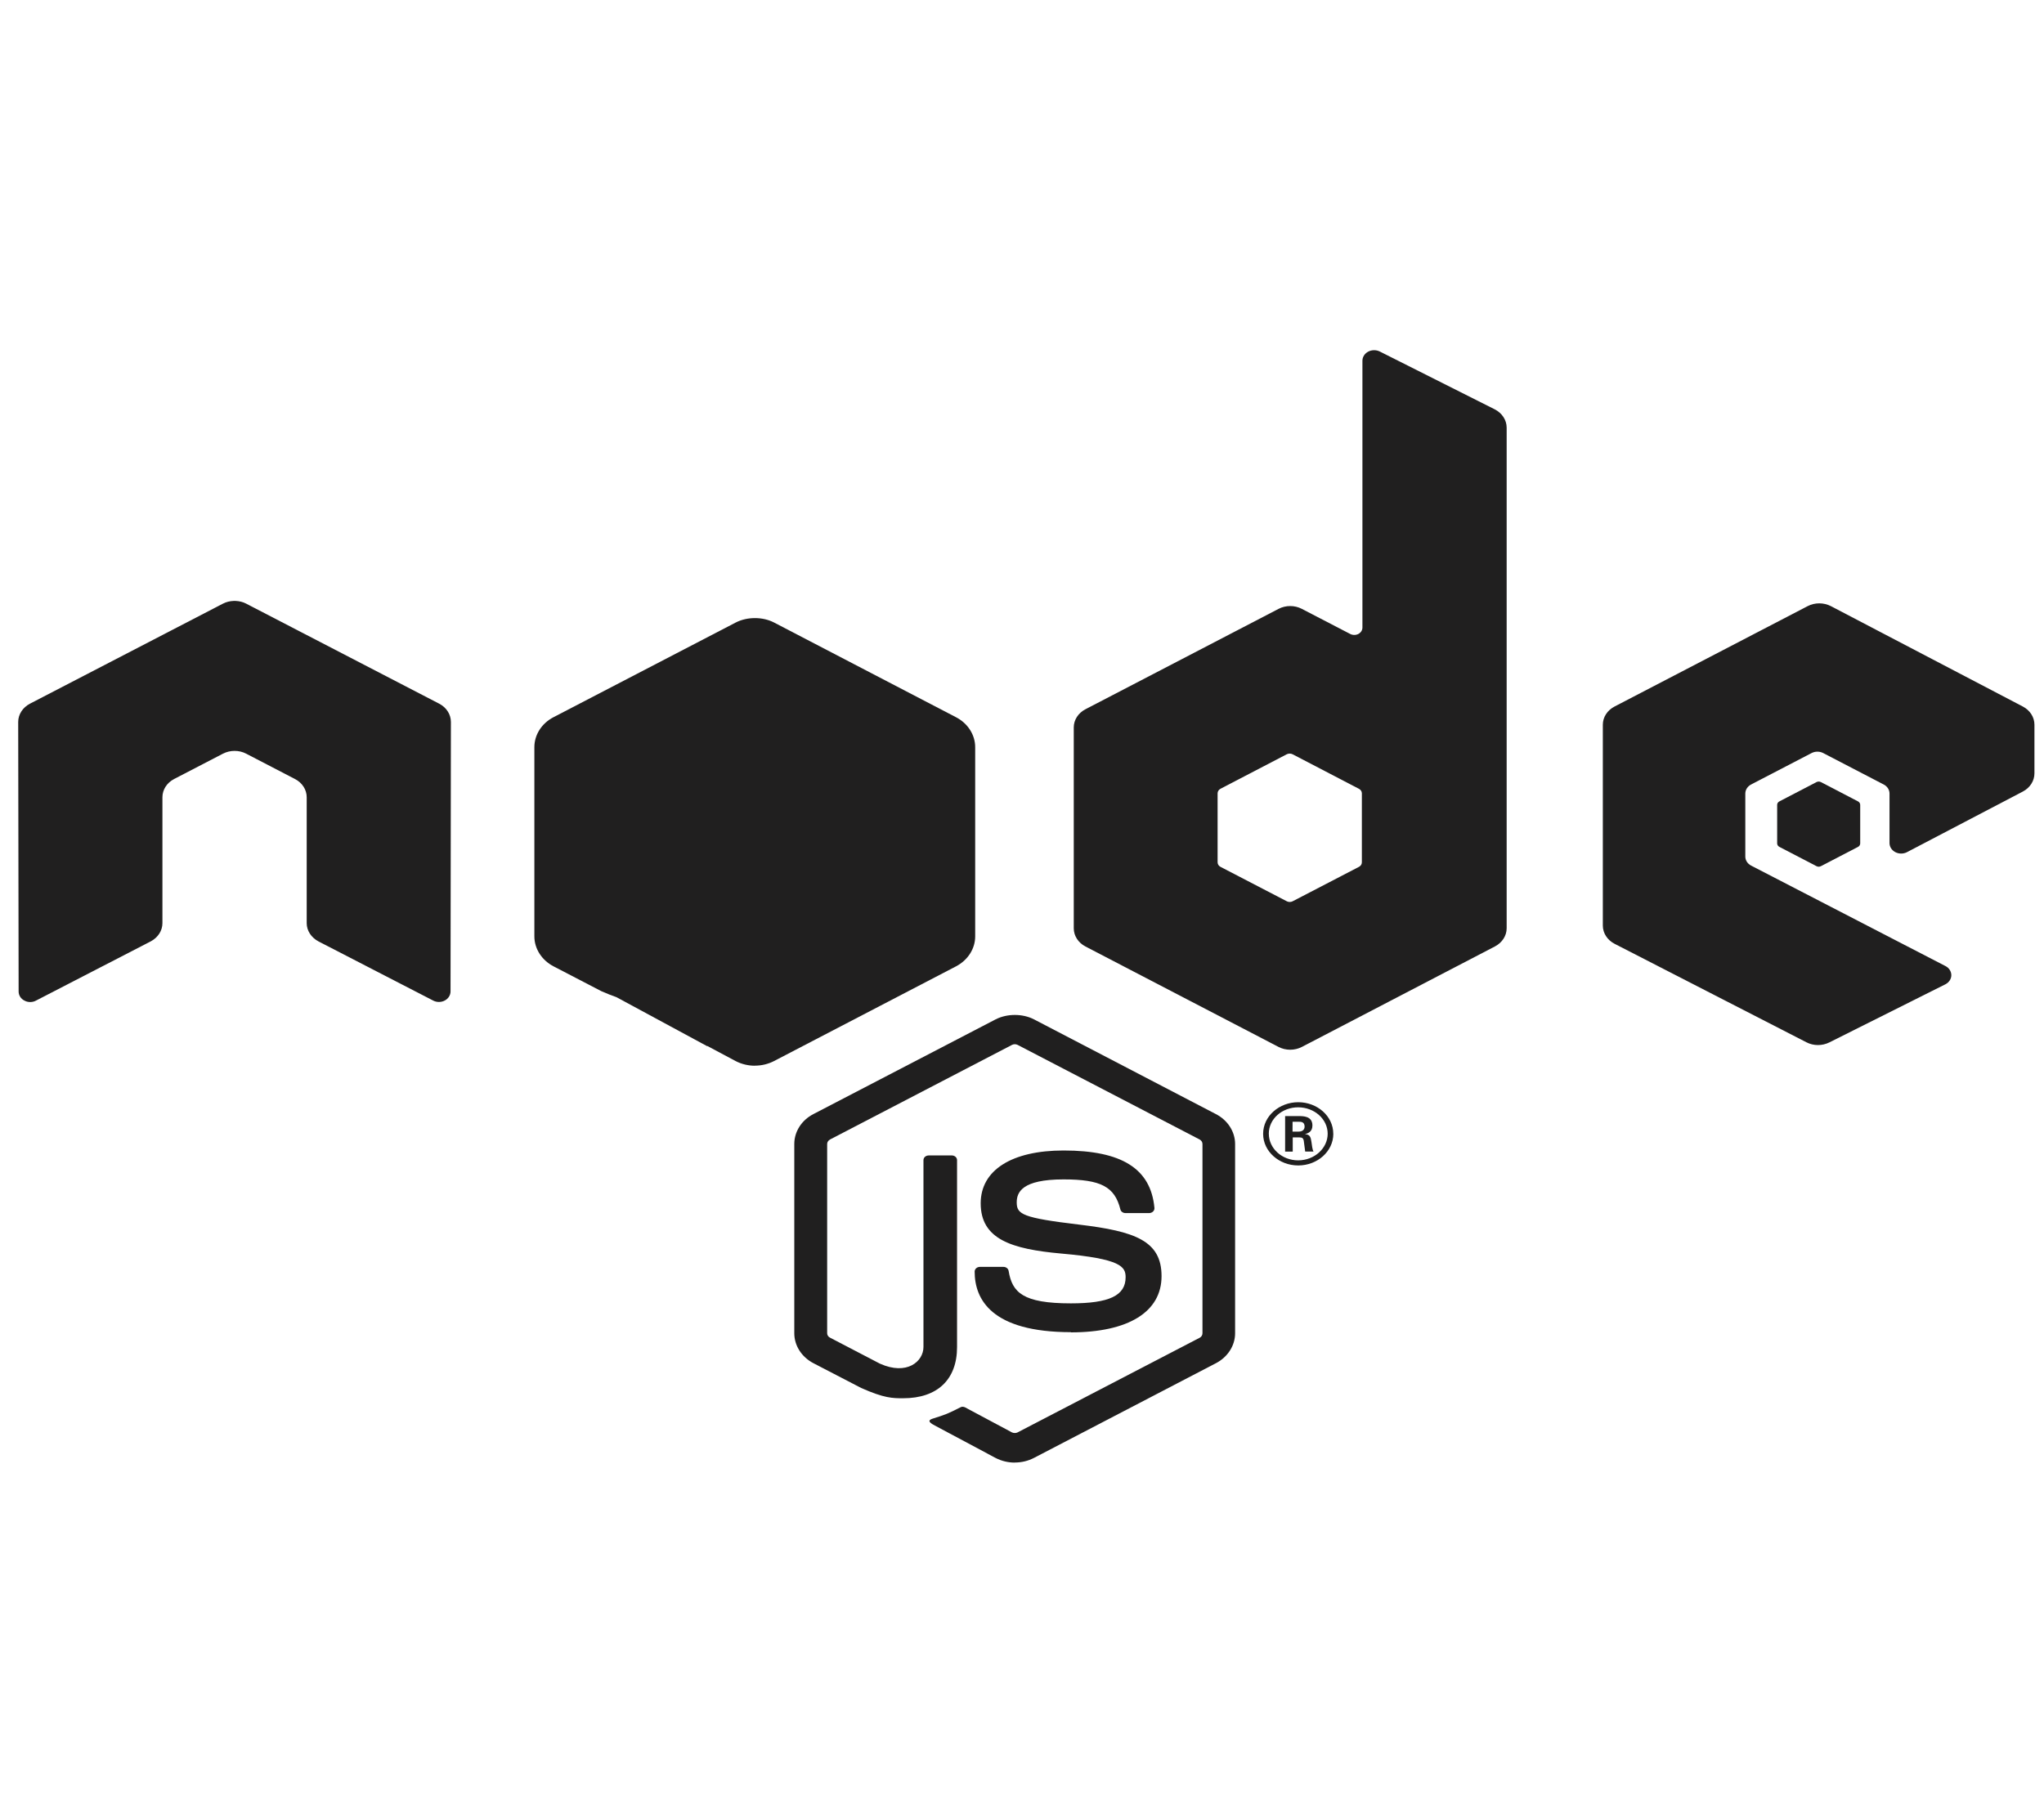 <svg width="62" height="55" viewBox="0 0 62 55" fill="none" xmlns="http://www.w3.org/2000/svg">
<g clip-path="url(#clip0)">
<path d="M30.781 44.375C30.579 44.375 30.379 44.327 30.202 44.236L28.358 43.252C28.083 43.113 28.217 43.064 28.308 43.036C28.675 42.92 28.75 42.894 29.142 42.693C29.183 42.672 29.236 42.68 29.279 42.702L30.695 43.459C30.746 43.484 30.819 43.484 30.866 43.459L36.39 40.587C36.441 40.561 36.474 40.507 36.474 40.452V34.709C36.474 34.652 36.441 34.601 36.388 34.572L30.867 31.702C30.816 31.675 30.748 31.675 30.697 31.702L25.178 34.572C25.124 34.6 25.09 34.654 25.09 34.708V40.451C25.09 40.506 25.123 40.558 25.176 40.584L26.688 41.372C27.509 41.742 28.011 41.306 28.011 40.867V35.199C28.011 35.118 28.082 35.056 28.172 35.056H28.871C28.958 35.056 29.03 35.118 29.03 35.199V40.87C29.03 41.856 28.433 42.423 27.395 42.423C27.075 42.423 26.824 42.423 26.122 42.111L24.673 41.359C24.314 41.172 24.093 40.824 24.093 40.451V34.708C24.093 34.334 24.314 33.986 24.673 33.801L30.201 30.927C30.551 30.749 31.015 30.749 31.363 30.927L36.884 33.803C37.241 33.988 37.464 34.336 37.464 34.709V40.452C37.464 40.825 37.241 41.172 36.884 41.359L31.363 44.233C31.186 44.325 30.985 44.373 30.78 44.373" fill="#201F1F"/>
<path fill-rule="evenodd" clip-rule="evenodd" d="M22.318 32.195C22.495 32.286 22.695 32.334 22.897 32.334L22.897 32.332C23.101 32.332 23.302 32.284 23.479 32.192L29.001 29.318C29.357 29.131 29.58 28.784 29.58 28.411V22.669C29.58 22.295 29.357 21.947 29.001 21.762L23.479 18.887C23.132 18.708 22.667 18.708 22.317 18.887L16.789 21.76C16.431 21.945 16.209 22.294 16.209 22.667V28.41C16.209 28.782 16.431 29.131 16.789 29.318L18.238 30.071C18.418 30.15 18.569 30.21 18.698 30.254L21.446 31.739L21.46 31.737L22.318 32.195Z" fill="#201F1F"/>
<path d="M32.487 40.418C30.07 40.418 29.564 39.418 29.564 38.58C29.564 38.5 29.635 38.437 29.724 38.437H30.437C30.516 38.437 30.582 38.488 30.594 38.558C30.702 39.213 31.023 39.544 32.484 39.544C33.648 39.544 34.143 39.307 34.143 38.751C34.143 38.431 34.002 38.193 32.194 38.033C30.681 37.898 29.747 37.598 29.747 36.508C29.747 35.504 30.687 34.906 32.262 34.906C34.03 34.906 34.907 35.459 35.017 36.648C35.021 36.689 35.005 36.729 34.974 36.759C34.944 36.787 34.901 36.805 34.857 36.805H34.139C34.064 36.805 33.999 36.758 33.984 36.693C33.812 36.004 33.394 35.783 32.259 35.783C30.988 35.783 30.84 36.182 30.84 36.481C30.84 36.843 31.015 36.949 32.729 37.154C34.427 37.357 35.233 37.643 35.233 38.718C35.233 39.802 34.229 40.424 32.479 40.424L32.487 40.418ZM39.206 34.333H39.391C39.543 34.333 39.572 34.237 39.572 34.181C39.572 34.034 39.46 34.034 39.398 34.034H39.207L39.206 34.333ZM38.981 33.862H39.391C39.532 33.862 39.809 33.862 39.809 34.147C39.809 34.344 39.668 34.386 39.583 34.41C39.748 34.42 39.759 34.518 39.781 34.655C39.792 34.741 39.81 34.889 39.843 34.939H39.59C39.583 34.889 39.545 34.615 39.545 34.6C39.528 34.539 39.505 34.509 39.42 34.509H39.212V34.94H38.981V33.862ZM38.487 34.398C38.487 34.844 38.887 35.205 39.377 35.205C39.872 35.205 40.272 34.837 40.272 34.398C40.272 33.951 39.867 33.596 39.376 33.596C38.892 33.596 38.486 33.946 38.486 34.397L38.487 34.398ZM40.443 34.401C40.443 34.929 39.964 35.36 39.379 35.36C38.798 35.36 38.314 34.934 38.314 34.401C38.314 33.857 38.809 33.441 39.379 33.441C39.953 33.441 40.442 33.859 40.442 34.401" fill="#201F1F"/>
<path fill-rule="evenodd" clip-rule="evenodd" d="M13.677 21.905C13.677 21.676 13.543 21.465 13.324 21.351L7.468 18.315C7.369 18.263 7.258 18.236 7.146 18.232H7.085C6.973 18.236 6.862 18.263 6.762 18.315L0.906 21.351C0.688 21.466 0.552 21.676 0.552 21.905L0.565 30.082C0.565 30.196 0.63 30.302 0.741 30.358C0.849 30.417 0.984 30.417 1.092 30.358L4.573 28.561C4.793 28.444 4.927 28.235 4.927 28.008V24.188C4.927 23.96 5.061 23.75 5.28 23.636L6.762 22.867C6.872 22.81 6.993 22.782 7.116 22.782C7.237 22.782 7.361 22.81 7.468 22.867L8.949 23.636C9.168 23.749 9.303 23.96 9.303 24.188V28.008C9.303 28.234 9.439 28.444 9.658 28.561L13.137 30.356C13.246 30.414 13.382 30.414 13.491 30.356C13.598 30.3 13.666 30.194 13.666 30.081L13.677 21.905ZM41.309 26.162C41.309 26.219 41.276 26.272 41.221 26.3L39.209 27.345C39.155 27.373 39.087 27.373 39.033 27.345L37.021 26.3C36.966 26.272 36.933 26.219 36.933 26.162V24.07C36.933 24.013 36.966 23.96 37.02 23.932L39.03 22.885C39.086 22.857 39.153 22.857 39.209 22.885L41.22 23.932C41.275 23.96 41.309 24.013 41.309 24.07L41.309 26.162ZM41.853 10.665C41.743 10.61 41.609 10.612 41.501 10.669C41.393 10.726 41.326 10.831 41.326 10.944V19.041C41.326 19.121 41.279 19.194 41.203 19.234C41.127 19.274 41.032 19.274 40.955 19.234L39.488 18.473C39.27 18.359 39.001 18.359 38.782 18.473L32.924 21.519C32.705 21.633 32.57 21.843 32.57 22.07V28.164C32.57 28.392 32.705 28.601 32.924 28.716L38.782 31.764C39 31.877 39.27 31.877 39.489 31.764L45.347 28.714C45.565 28.6 45.701 28.39 45.701 28.163V12.975C45.701 12.744 45.561 12.531 45.337 12.418L41.853 10.665ZM61.359 24.015C61.576 23.901 61.71 23.691 61.71 23.464V21.987C61.71 21.76 61.576 21.55 61.358 21.436L55.538 18.391C55.318 18.277 55.048 18.277 54.829 18.391L48.972 21.437C48.752 21.552 48.618 21.761 48.618 21.989V28.081C48.618 28.31 48.755 28.522 48.975 28.635L54.794 31.623C55.008 31.734 55.271 31.735 55.488 31.627L59.008 29.864C59.118 29.808 59.189 29.702 59.189 29.588C59.189 29.473 59.121 29.366 59.011 29.31L53.118 26.263C53.008 26.207 52.94 26.101 52.94 25.988V24.077C52.94 23.963 53.007 23.858 53.117 23.801L54.95 22.848C55.06 22.791 55.194 22.791 55.303 22.848L57.137 23.801C57.247 23.857 57.314 23.963 57.314 24.076V25.578C57.314 25.692 57.382 25.798 57.492 25.855C57.601 25.911 57.736 25.911 57.845 25.854L61.359 24.015Z" fill="#201F1F"/>
<path fill-rule="evenodd" clip-rule="evenodd" d="M55.098 23.729C55.14 23.707 55.192 23.707 55.234 23.729L56.358 24.314C56.4 24.336 56.425 24.376 56.425 24.419V25.589C56.425 25.633 56.4 25.673 56.358 25.695L55.234 26.279C55.192 26.302 55.14 26.302 55.098 26.279L53.975 25.695C53.932 25.673 53.906 25.633 53.906 25.589V24.419C53.906 24.376 53.931 24.336 53.974 24.314L55.098 23.729Z" fill="#201F1F"/>
</g>
<defs>
<clipPath id="clip0">
<rect width="61.158" height="55" fill="white" transform="translate(0.552)"/>
</clipPath>
</defs>
</svg>
